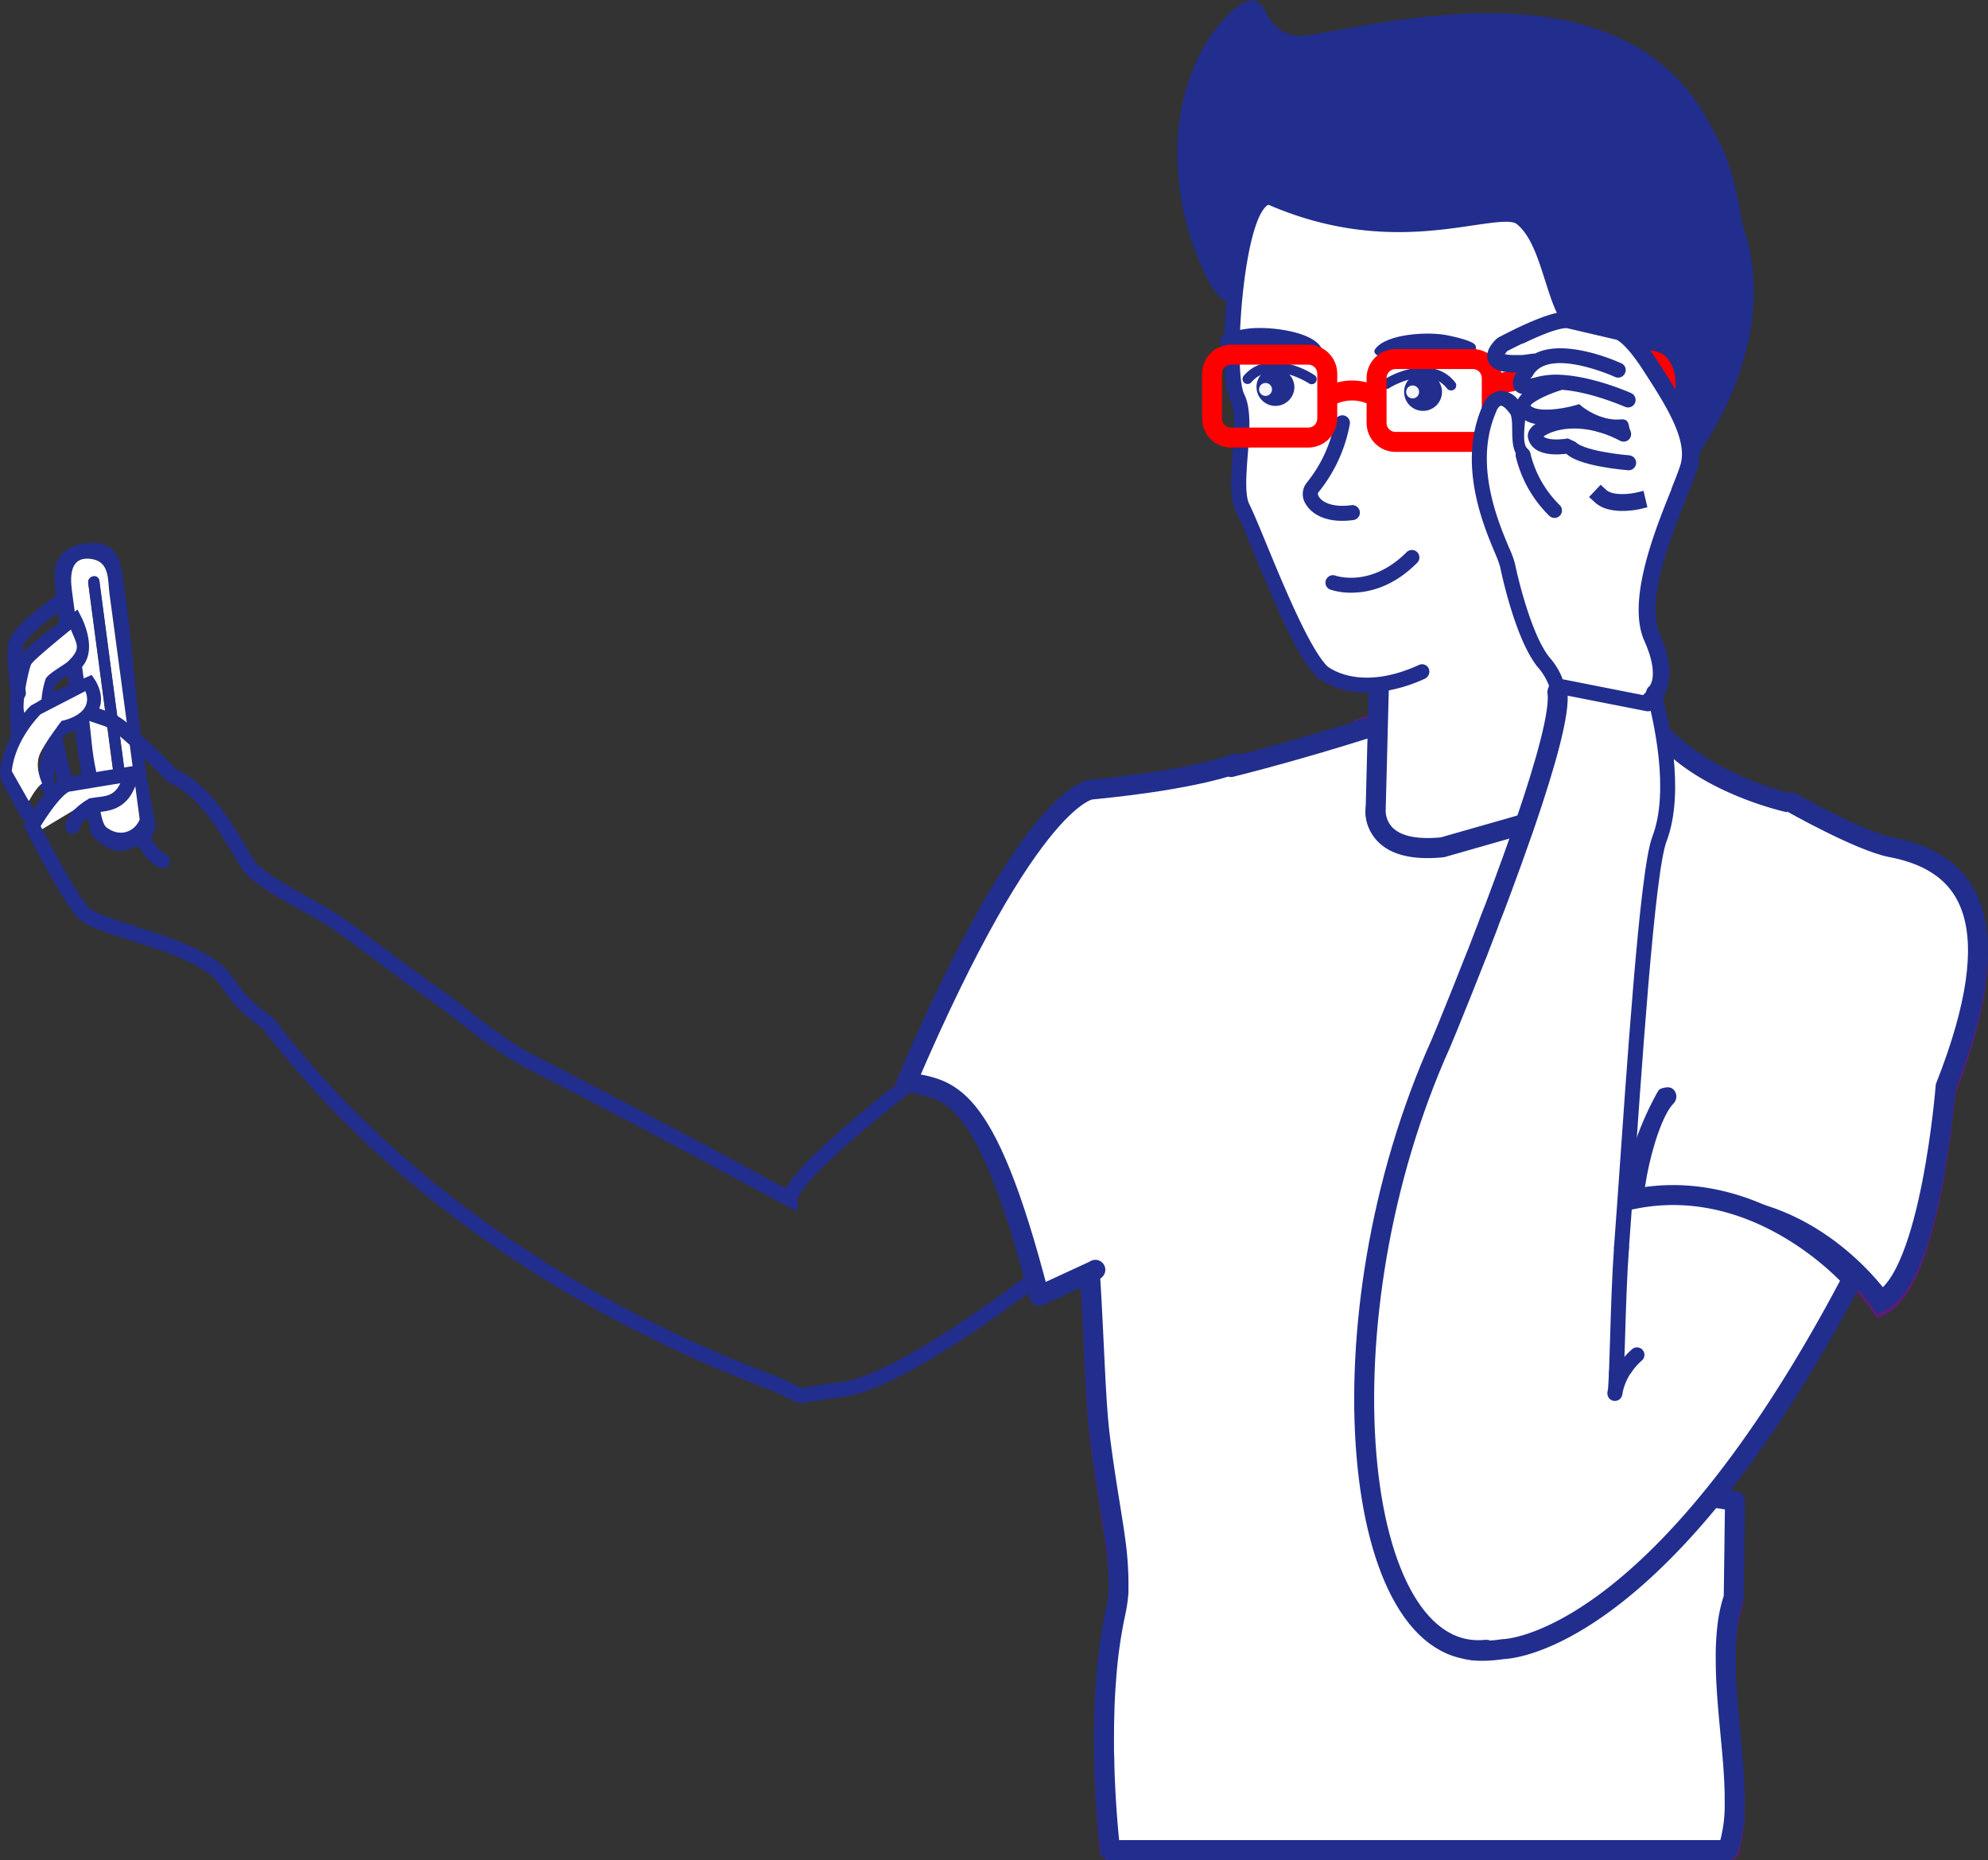 <svg xmlns="http://www.w3.org/2000/svg" xmlns:xlink="http://www.w3.org/1999/xlink" viewBox="0 0 398.69 373.01"><rect x="0" y="0" width="398.69" height="373.01" fill="#333333" stroke="none"/><defs>

	<style>
		.cls-1{fill:#581d74;}.cls-2,.cls-6,.cls-7{fill:#f4f6fa;}.cls-2,.cls-21,.cls-3,.cls-4,.cls-6{stroke:#581d74;}.cls-10,.cls-16,.cls-19,.cls-2,.cls-20,.cls-21,.cls-22,.cls-3,.cls-4,.cls-5,.cls-6,.cls-8,.cls-9{stroke-linecap:round;}.cls-16,.cls-18,.cls-19,.cls-2,.cls-3,.cls-4,.cls-8,.cls-9{stroke-linejoin:round;}.cls-10,.cls-14,.cls-17,.cls-18,.cls-2,.cls-4,.cls-6,.cls-8,.cls-9{stroke-width:4px;}.cls-10,.cls-11,.cls-14,.cls-3,.cls-8{fill:#fff;}.cls-3{stroke-width:2px;}.cls-12,.cls-16,.cls-17,.cls-18,.cls-19,.cls-20,.cls-21,.cls-22,.cls-4,.cls-5,.cls-9{fill:none;}.cls-10,.cls-14,.cls-19,.cls-20,.cls-5,.cls-8,.cls-9{stroke:#212e8d;}.cls-10,.cls-12,.cls-14,.cls-17,.cls-22,.cls-5,.cls-6{stroke-miterlimit:10;}.cls-19,.cls-20,.cls-21,.cls-22,.cls-5{stroke-width:3px;}.cls-12{stroke:#000;}.cls-13{fill:#212e8d;}.cls-15{fill:#00a85c;}.cls-16{stroke:#fff;stroke-width:6px;}.cls-17,.cls-18{stroke:red;}.cls-20,.cls-21{stroke-linejoin:bevel;}.cls-22{stroke:#32b0ff;stroke-dasharray:10;}.cls-23{opacity:0.55;isolation:isolate;fill:url(#linear-gradient);}



#Arm_4{
	animation: Arm_4-anim 5s infinite ;
	transform-origin: 295px 320px;
	<!-- animation-duration:12s; -->
}

@keyframes Arm_4-anim{
	0%{
	transform: rotate(0deg);
	}

	
	20%,100%{
	transform: rotate(-33deg);
	}
}

#lines{

	animation: lines-anim 5s infinite;
	<!-- animation-timing-function: cubic-bezier(0, 0, 0, 0); -->
	animation-timing-function: linear;
	<!-- stroke-dasharray: 11260; -->
	stroke-dashoffset: 100; 
	opacity:0;
	<!-- animation-delay:1s ; -->
	
}

@keyframes lines-anim{

	0%,10%{
	opacity:0;
	stroke-dashoffset: 0;
	}
	
	40%{
	opacity:1;
	stroke-dashoffset: 40;
	}
	100%{
	opacity:1;
	}

	
  }

#Path-64{

	animation: path-anim 5s infinite;
	animation-timing-function: linear;
	<!-- animation-delay:4s ; -->
	stroke-dashoffset: 100; 
	opacity:0;
}

@keyframes path-anim{

	0%,10%{
	opacity:0;
	stroke-dashoffset: 0;
	}
	
	40%{
	opacity:1;
	stroke-dashoffset: 40;
	}
	100%{
	opacity:1;
	}
}


<!--  -->


	</style>
	<linearGradient id="linear-gradient" x1="-1612.04" y1="641.6" x2="-1732.97" y2="423.84" gradientTransform="matrix(0.08, -0.73, 0.88, 0.14, 86.82, -956.14)" gradientUnits="userSpaceOnUse"><stop offset="0" stop-color="#dff2fd" stop-opacity="0.3"/><stop offset="1" stop-color="#c3e1ff"/></linearGradient></defs><g id="Body"><ellipse class="cls-1" cx="546.21" cy="335.73" rx="0.8" ry="1" transform="translate(-209.57 543.54) rotate(-71.08)"/><circle class="cls-1" cx="277.3" cy="138.7" r="0.8"/>
	<path class="cls-2" d="M580.24,313.79s-2.3,17.1,7.8,24.3c0,0,7,19.5-23,28.6" transform="translate(-261.05 -199.99)"/>
	<path class="cls-3" d="M538.14,339.49s4.1,13.7-1.9,25.2" transform="translate(-261.05 -199.99)"/>
	<path class="cls-2" d="M608.92,560.9c0,.18,0,.35,0,.51a32.93,32.93,0,0,1-1,9.49.19.19,0,0,1,0,.1H483.58s0-.07,0-.1c-.29-2.74-.88-9-1.07-16.7,0-1.1-.05-2.24-.05-3.39,0-.57,0-1.15,0-1.74,0-2.93.08-6,.26-9.07.07-1,.14-2,.22-3a93.2,93.2,0,0,1,1.82-12.6,28.4,28.4,0,0,0,.62-4.48,2,2,0,0,0,0-.25l0-.72c0-.51,0-1,0-1.56,0-.18,0-.36,0-.55a72.89,72.89,0,0,0-.81-8.33h0c-.74-5.12-1.86-11.2-2.86-19.1-1.8-13.8-1-45-7-72l.25.2,16.82,13.05,4,3.11,4.71,3.66.26.2,73.57,57.1.25.19.24.19,2.13,1.65,30.34,23.55,1.16.9.26.2a25.16,25.16,0,0,0-1.08,4.37,44.65,44.65,0,0,0-.53,7.11c0,6.78.91,14.35,1.44,21.33.16,2,.28,3.87.32,5.7,0,.1,0,.2,0,.3v.1C608.91,560.5,608.92,560.7,608.92,560.9Z" transform="translate(-261.05 -199.99)"/>
	<path class="cls-4" d="M587.74,337.39s3,17,33,25" transform="translate(-261.05 -199.99)"/>
	<path class="cls-5" d="M592.74,348" transform="translate(-261.05 -199.99)"/>
	<path class="cls-2" d="M536.94,363s-1.3,9.4,13.4,7.9" transform="translate(-261.05 -199.99)"/>

	<path class="cls-6" d="M620.24,361.89s13.8,7.8,20,9c16,3,24,15,11,48,0,0-3,38-13,43,0,0-13-19-35-19-3.5,0-9,0-13,3s0-20,5-25" transform="translate(-261.05 -199.99)"/>
	<path class="cls-7" d="M537.74,348.29a132,132,0,0,1-13.3,6.6,124,124,0,0,1-16.3,6s-14.4,86.6-15.4,89.6,75.7,67.5,82,45c5-18,15-43,18-49,0,0-3,0-4,2l-2-2s-2-11,7-27c0,0,2-1,3,0l22.7-55.6s-20.7-4.4-28.7-17.4c0,0-4,10-7,12-3.3,2.2-10,8-15,9a10.34,10.34,0,0,1-4,1c-1,0-2-2-1-3l2-1a39.68,39.68,0,0,0,16.4-10.2s-40.1,3-41.7-3.1a35.08,35.08,0,0,1-1.9,10.6s.6.4.3,1.8a5.36,5.36,0,0,0,1.2,3.1s1.2,3.2,10.4,2.1c1.6-.2,3.7,4-1.5,4.1,0,0-7.2.5-10.3-2.2a8.32,8.32,0,0,1-3.6-8.6,2.15,2.15,0,0,1,1.6-1.2,36.91,36.91,0,0,0,1.8-9.4s0-3.3-.1-3.7Z" transform="translate(-261.05 -199.99)"/>
	<circle class="cls-1" cx="277.3" cy="137.7" r="0.8"/><path class="cls-2" d="M580.24,312.79s-2.3,17.1,7.8,24.3c0,0,7,19.5-23,28.6" transform="translate(-261.05 -199.99)"/>
	<path class="cls-3" d="M538.14,338.49s4.1,13.7-1.9,25.2" transform="translate(-261.05 -199.99)"/><path class="cls-4" d="M537.74,344.89l-.1,0L534.27,346c-3.12,2-.3.1-.46.15" transform="translate(-261.05 -199.99)"/><path class="cls-8" d="M608.93,560.9c0,.17,0,.34,0,.51a29.53,29.53,0,0,1-1.18,9,2.31,2.31,0,0,1-.24.51l-.07.1H483.69a.38.38,0,0,0,0-.1c-.21-1.78-.91-8.33-1.15-16.7,0-1.1-.06-2.24-.08-3.39,0-.57,0-1.15,0-1.74,0-2.92.05-6,.21-9.08.05-1,.12-2,.2-3a94.86,94.86,0,0,1,1.89-13.59,29.09,29.09,0,0,0,.54-3.45l.06-.62v0c0-.21,0-.42,0-.63,0-.42,0-.85,0-1.28,0-.18,0-.36,0-.55a65.33,65.33,0,0,0-.81-9.22s0-.07,0-.11c-.75-5.13-1.87-11.21-2.87-19.11-1.77-13.6-1-44.08-6.75-70.8-.07-.4-.16-.8-.25-1.2l17,13.18,4.25,3.3,4.81,3.74.26.2,73.51,57.06.29.22.23.18,2.08,1.61L609,501l-.26,19.39c-.09.26-.18.53-.26.8a27.94,27.94,0,0,0-1,4.9,51.12,51.12,0,0,0-.34,6.78c0,6.85,1,14.41,1.52,21.33.14,2,.24,3.87.27,5.7v.3a.17.17,0,0,1,0,.1C608.93,560.5,608.93,560.7,608.93,560.9Z" transform="translate(-261.05 -199.99)"/><path class="cls-9" d="M587.74,336.39s3,17,33,25" transform="translate(-261.05 -199.99)"/><path class="cls-5" d="M592.74,347" transform="translate(-261.05 -199.99)"/><path class="cls-2" d="M536.94,362s-1.3,9.4,13.4,7.9" transform="translate(-261.05 -199.99)"/><path class="cls-10" d="M620.24,360.89s13.8,7.8,20,9c16,3,24,15,11,48,0,0-3,38-13,43,0,0-13-19-35-19-3.5,0-9,0-13,3s0-20,5-25" transform="translate(-261.05 -199.99)"/><path class="cls-11" d="M537.74,347.29a132,132,0,0,1-13.3,6.6c-6,2.6-34.91,6.6-38.61,7.5,0,0,7.91,85.1,6.91,88.1s75.7,67.5,82,45c5-18,15-43,18-49,0,0-3,0-4,2l-2-2s-2-11,7-27c0,0,2-1,3,0l22.7-55.6s-20.7-4.4-28.7-17.4c0,0-4,10-7,12-3.3,2.2-10,8-15,9a10.34,10.34,0,0,1-4,1c-1,0-2-2-1-3l2-1a39.68,39.68,0,0,0,16.4-10.2s-40.1,3-41.7-3.1a35.08,35.08,0,0,1-1.9,10.6s.6.4.3,1.8a5.36,5.36,0,0,0,1.2,3.1s1.2,3.2,10.4,2.1c1.6-.2,3.7,4-1.5,4.1,0,0-7.2.5-10.3-2.2a8.32,8.32,0,0,1-3.6-8.6,2.15,2.15,0,0,1,1.6-1.2,36.91,36.91,0,0,0,1.8-9.4s0-3.3-.1-3.7Z" transform="translate(-261.05 -199.99)"/><line class="cls-12" x1="194.46" y1="240.8" x2="194.46" y2="240.79"/><path class="cls-8" d="M480.72,454.64l-.06.07-11.22,5.18c-11-42.71-18.41-41.17-26.55-42.93C468,358.32,480,358.32,480,358.32c21.69-2.1,28.92-5.23,28.92-5.23l-1,.73c16-4,30.83-8.93,30.83-8.93" transform="translate(-261.05 -199.99)"/><path class="cls-13" d="M582.23,312.84c12.21-10.75,26.91-27.45,30-47.35,1.7-11.5-1.2-19-1.7-20.3-1.89-10.9-2.89-13.8-7.1-21.3-15.79-28.4-55-21.3-73.79-17.9-3.91.7-7.21,1.3-8.3,1.2-3.91-.5-5.31-2.8-6.41-4.7a4.34,4.34,0,0,0-2.5-2.5l-2.09.5c-5.61,3.9-9.91,10.9-11.91,19.3-1.59,6.7-2.5,17.3,2.3,30.5,1.61,4.2,3.91,9.4,6.3,10.1-.8,8.7-.6,17.3.81,20,1,2.1.69,6.7.39,10.7-.3,4.5-.59,8.7.61,11.3,1.09,2.3,2.39,5.4,3.8,8.8,4,9.7,8.7,20.8,12.5,24.6l.09.1a16.72,16.72,0,0,0,10,3h.3l-.59,23a9,9,0,0,0,2.4,6.83c2.16,2.23,5.51,3.36,10,3.36a30.16,30.16,0,0,0,3.2-.17,1.28,1.28,0,0,0,.34-.07l14.74-4.21c11.55-3.5,19.26-8.94,22.89-16.17a20.29,20.29,0,0,0,1.41-15,2,2,0,0,0-.72-1c-9-6.4-7-22.25-7-22.4A1.61,1.61,0,0,0,582.23,312.84Z" transform="translate(-261.05 -199.99)"/><path class="cls-11" d="M586.32,338.3A16.58,16.58,0,0,1,585,349.63c-3.12,6.21-10,11-20.45,14.14L550,367.92c-4.63.45-8-.23-9.71-2a4.86,4.86,0,0,1-1.33-3.69,1.55,1.55,0,0,0,0-.22l.6-23.3a1.1,1.1,0,0,0,0-.26,31.36,31.36,0,0,0,7.33-2.39,1.59,1.59,0,0,0,.69-2,1.47,1.47,0,0,0-2-.7c-11.6,5.3-17.8.7-18.39.2-3.41-3.5-8.3-15.1-11.8-23.6-1.41-3.4-2.7-6.6-3.81-8.9-.89-1.8-.6-5.9-.3-9.8.41-4.8.7-9.4-.7-12.2-2.19-4.5-.39-32.6,4.2-37.5.5-.6.8-.5.91-.4,17.5,7.5,31.59,5.4,41,4,4.09-.6,7.59-1.1,8.59-.2,2.8,2.3,4.2,6.8,5.61,11.2s2.69,8.6,5.5,10.8a1.42,1.42,0,0,1,.69,1.3c-.19,1.9-3.89,4.8-6.5,6.2l-.6.3-.2.6c-2.09,8.3-.09,13.7,0,13.8a2.18,2.18,0,0,0,1.7,1.5c1.91.3,5.3-2.8,9.91-9.1l.09-.2.1-.2c.9-2.5,2.9-6.6,5.61-6.1a5.28,5.28,0,0,1,3.5,3.6c0,4.1-2.91,5.4-5.91,6.8-2,.9-3.89,1.7-4.89,3.4-2.31,3.8-1.61,6.5-.91,8.9a11.4,11.4,0,0,1,.71,3.8,36.42,36.42,0,0,1-1.21,7.9c-.46,2-.73,3.29-.29,4.1C577.81,317.55,577.35,331.33,586.32,338.3Z" transform="translate(-261.05 -199.99)"/><path class="cls-13" d="M516.84,273.79a3.8,3.8,0,1,0,3.8,3.8A3.93,3.93,0,0,0,516.84,273.79Z" transform="translate(-261.05 -199.99)"/><path class="cls-13" d="M526,269.69c-1.9-3.3-10.5-4.3-14.6-3.8,0,0-4.1.5-5.2,1.4-.7.6-.6,2.4.5,3.3,1.9,1.6,4.7-1.6,9.8-1.2a29.66,29.66,0,0,1,8.6,1.7C525.34,271.09,526.54,270.59,526,269.69Z" transform="translate(-261.05 -199.99)"/><path class="cls-13" d="M536.84,270c-.6.8.6,1.4.8,1.4,2.6-.5,4-1.2,8.7-1.1,5.1.1,7.7,3.5,9.7,1.9,1.1-.9,1.3-2.7.7-3.2-1-.9-5.1-1.7-5.1-1.7C547.74,266.39,539,266.89,536.84,270Z" transform="translate(-261.05 -199.99)"/><path class="cls-13" d="M546.44,274.79a3.8,3.8,0,1,0,3.8,3.8A3.8,3.8,0,0,0,546.44,274.79Z" transform="translate(-261.05 -199.99)"/><path class="cls-13" d="M552.05,278.29a1,1,0,0,1-.79-.38c-3.81-4.84-11.41-.22-11.49-.17a1,1,0,1,1-1-1.7c3.17-2,10.2-4.35,14.11.63a1,1,0,0,1-.78,1.62Z" transform="translate(-261.05 -199.99)"/><path class="cls-13" d="M511.25,277a1,1,0,0,1-.77-1.65c4.1-4.8,11-2.22,14.11-.18a1,1,0,1,1-1.09,1.67c-.08-.05-7.53-4.85-11.49-.19A1,1,0,0,1,511.25,277Z" transform="translate(-261.05 -199.99)"/><path class="cls-13" d="M530.2,304.44c-3.94,0-6.34-1.66-7.32-3.42a3.65,3.65,0,0,1,.21-4.19,27.52,27.52,0,0,0,5.67-12.25,1.5,1.5,0,1,1,3,.42,30.23,30.23,0,0,1-6.33,13.75c-.13.15-.09.48.1.81.69,1.23,3,2.25,6.53,1.74a1.52,1.52,0,0,1,1.7,1.28,1.5,1.5,0,0,1-1.27,1.7A16.66,16.66,0,0,1,530.2,304.44Z" transform="translate(-261.05 -199.99)"/><path class="cls-13" d="M532.06,318.85a13.1,13.1,0,0,1-4.34-.66,1.5,1.5,0,0,1,1-2.81c.3.11,7.26,2.52,14.42-4.65a1.5,1.5,0,0,1,2.13,2.12C540.39,317.77,535.45,318.85,532.06,318.85Z" transform="translate(-261.05 -199.99)"/><circle class="cls-7" cx="253.8" cy="78.1" r="1.3"/><circle class="cls-7" cx="283.3" cy="78.6" r="1.3"/><path class="cls-13" d="M280,308.88c-4.12-.19-8.11,1.77-8,6.44.21,8.11,2.22,16.59,3.3,24.64.65,4.87,1.13,9.8,2,14.63.15.89,1.6,12,2.1,12.71,1,1.49,3.52,3.34,5.74,3.35a10.57,10.57,0,0,0,6.38-3.06,3.57,3.57,0,0,0,.75-2.31c0,1.66-2.75,2.15-3,.19-.05-.39-.11-.77-.16-1.15-1.11,2.58-4.05,3.6-6.69,1.55-1.61-1.27-1.74-9.91-2.09-11.44-.84-3.76-.94-7-1.34-10q-1.72-13.05-3.48-26.06c-.4-3-.36-7.12,4.18-6.26,3.41.65,3,4.26,3.36,6.87l3.48,26,2.58,19.29a5.16,5.16,0,0,0,.36-1.21c.1-.53,2.26.12,2.7,1.48-4-18.52-3.92-32.08-6.65-49.87C285,311.41,283.67,309.06,280,308.88Z" transform="translate(-261.05 -199.99)"/><path class="cls-11" d="M279.65,312.14c-4.54-.86-4.58,3.28-4.18,6.26q1.74,13,3.48,26.06c.4,2.94.5,6.21,1.34,10,.35,1.53.48,10.17,2.09,11.44,2.64,2.05,5.58,1,6.69-1.55L286.49,345,283,319C282.66,316.4,283.06,312.79,279.65,312.14Zm-.92,4.8c-.2-1.49,2-2,2.23-.43q2.79,21.08,5.59,42.14c.2,1.48-2,2-2.23.43Q281.53,338,278.73,316.94Z" transform="translate(-261.05 -199.99)"/><path class="cls-13" d="M281,316.51c-.21-1.58-2.43-1.06-2.23.43q2.81,21.06,5.59,42.14c.21,1.56,2.43,1.05,2.23-.43Q283.75,337.58,281,316.51Z" transform="translate(-261.05 -199.99)"/><path class="cls-13" d="M292.13,364.59c-.44-1.36-2.6-2-2.7-1.48a5.16,5.16,0,0,1-.36,1.21c.05.38.11.76.16,1.15.26,2,3,1.47,3-.19,0-.06,0-.12,0-.18a.68.68,0,0,0,0-.2l0-.1A1.6,1.6,0,0,0,292.13,364.59Z" transform="translate(-261.05 -199.99)"/><path class="cls-13" d="M292.22,365.1c0,.06,0,.12,0,.18A.37.37,0,0,0,292.22,365.1Z" transform="translate(-261.05 -199.99)"/><path class="cls-5" d="M271.5,358.5c-3.2-1.77,1.29-12.3,1.29-12.3s4-1.32,6.09-3.58,0-5.4,0-5.4-9.45,4.15-10.6,5-6.63,10.37-5.58,13.75l3.95,7.29" transform="translate(-261.05 -199.99)"/><path class="cls-5" d="M265.24,353.54s-1-11.24-.71-12.76.12-5.27,1.83-8.3c.93-1.64,5.58-5,5.58-5l4.12-3s3.27,6.37-.38,8.87c0,0-1.05.15-3.64,2a4,4,0,0,0-1.33,4.78" transform="translate(-261.05 -199.99)"/><path class="cls-11" d="M275.27,326.24s-7.43,6-7.95,6.94-2.09,8.46-1.35,9.77a6.93,6.93,0,0,1,1.41-1.55c.63-.28,2-1.14,2-1.14a17.4,17.4,0,0,1,.83-4.13c.42-1,3.87-2.9,4.44-3.45C277.4,330,276.52,329.42,275.27,326.24Z" transform="translate(-261.05 -199.99)"/><path class="cls-5" d="M290.09,368.84a9.42,9.42,0,0,0,3.54,3.8" transform="translate(-261.05 -199.99)"/><path class="cls-5" d="M272.14,348.55c.44,1.58,1.63,7.49,2.36,8.95" transform="translate(-261.05 -199.99)"/><path class="cls-5" d="M273,320.78s-7.54,5.09-8.65,8.11c-.82,2.23.39,10.08.39,10.08" transform="translate(-261.05 -199.99)"/><path class="cls-11" d="M286.69,356.14s-12.22,1.81-12.76,2.13-6,5.72-6.66,7.83l1.55.59,8.95-5.37a9.21,9.21,0,0,1,2.63-1.14C281.73,359.89,285.57,360.37,286.69,356.14Z" transform="translate(-261.05 -199.99)"/><path class="cls-11" d="M278.17,338.59l-9,4.65s-5.12,5-5.76,11.4l3.38,5.95c.11.19,1.18-2.35,2.71-3.5,0,0-1.55-3.16-.51-5.75.91-2.24,4.41-6.78,4.41-6.78S280.09,343.37,278.17,338.59Z" transform="translate(-261.05 -199.99)"/><path class="cls-5" d="M444.5,416.5s-25,19-25,24c0,0-32.87-17.82-51-27-8.27-4.19-13.49-9.41-21.17-14.72-6-4.18-11.78-8.83-17.78-13.07-5.68-4-12.26-6.53-17.63-11-1.41-1.19-3.64-6-7-10.69a31.85,31.85,0,0,0-5.15-5.78,17.82,17.82,0,0,0-2.07-1.53,14.64,14.64,0,0,0-2.09-1.14s-5.33-5.54-9.34-8.88a14.24,14.24,0,0,0-3.55-2.42l-2.94-1" transform="translate(-261.05 -199.99)"/><path class="cls-5" d="M468.5,456.5s-26.69,20.83-38.76,22.19-4.63,2.24-14.85-1.79-63.75-23.91-100-71.6c-6.29-4.68-6.06-5.47-8.89-9.13-5.48-7.07-25.07-9.71-28.26-13.17s-10.26-17.4-10.26-17.4,4.6-7.87,7.22-8.33,12.63-2.07,12.63-2.07c-1.39,6.44-5.2,5.85-7.81,6.32,0,0-3.55,2-3.9,4.24" transform="translate(-261.05 -199.99)"/></g><g id="Muscle"><path id="Muscle-2" data-name="Muscle" class="cls-14" d="M584.5,441.51c27.5-8.51,48,15,48,15-39,74.2-70,74.2-70,74.2s-7.5,1.25-9-1A38.3,38.3,0,0,1,544,509c-1.52-10.84,2.15-25.53,3-30C551,458,584.5,441.51,584.5,441.51Z" transform="translate(-261.05 -199.99)"/></g>
	
	
	<g id="Arm_4" data-name="Arm 4">
		<path class="cls-11" d="M559,526.77c11.51-8.95,16.3-24.87,21.09-38.79,0-2,2.88-4,3.84-6a20.68,20.68,0,0,0,3.54-9.54,10.75,10.75,0,0,0-3.48,6.27l6.62-104.55s8.72-27.55,1.53-31.61L572.69,339s-14.55,62.36-23,75.83-20,82.39-8.94,98.74c7.76,11.43,7,17,17.13,16.38A4.88,4.88,0,0,1,559,526.77Z" transform="translate(-261.05 -199.99)"/>
		<path class="cls-17" d="M540.74,288.61a3.81,3.81,0,0,1-3.62-3.8v-9a3.82,3.82,0,0,1,3.81-3.81h15.49a3.81,3.81,0,0,1,3.8,3.81v8.86a4,4,0,0,1-.66,2.28,3.82,3.82,0,0,1-3.15,1.66v0H540.74Z" transform="translate(-261.05 -199.99)"/>
		<path class="cls-18" d="M581.53,273.25" transform="translate(-261.05 -199.99)"/>
		<path class="cls-18" d="M572.41,274.82l-11.8,2.24c.62.61,30.08-7.73,33.24-4,3.47,4.13-2,12.48,2.43,12.56" transform="translate(-261.05 -199.99)"/>
		<path class="cls-17" d="M527.72,279.4a9.74,9.74,0,0,1,9.59.35" transform="translate(-261.05 -199.99)"/>
		<path class="cls-17" d="M507.75,287.74a3.81,3.81,0,0,1-3.62-3.81v-9a3.81,3.81,0,0,1,3.81-3.81h15.49a3.81,3.81,0,0,1,3.8,3.81v8.86a4,4,0,0,1-.66,2.28,3.8,3.8,0,0,1-3.15,1.67v0H507.75Z" transform="translate(-261.05 -199.99)"/>
		<path class="cls-9" d="M573.38,338.76c.59,3.92-2.32,14.29-6.28,25.9l-.69,2c-1.35,3.88-2.8,7.87-4.25,11.78-.43,1.16-.86,2.32-1.29,3.45s-1,2.46-1.41,3.67c-.76,2-1.51,3.93-2.23,5.8l-.17.39c-1.92,4.92-3.65,9.2-4.91,12.29h0l-.74,1.84c-.86,2.1-1.37,3.3-1.37,3.3-24.9,55.28-18,124.46,9.08,121.66" transform="translate(-261.05 -199.99)"/>
		<path class="cls-13" d="M561.11,268l.38-.29c.24-.13,1.61-.86,3.25-1.65a2,2,0,0,1,.36-.18l.09-.05c7.3-3.48,9.75-3.5,11-3.22l8.92,2.09c1.62,0,4.32,1.44,8.46,7.86,4.81,7.46,9.78,15.16,7.81,21.7-.37,1.2-1,2.89-1.9,5l-.08.21c-3.16,7.87-8.44,21-5.45,27.74,4.58,10.22-.49,14.23-1.15,14.7a1.5,1.5,0,0,1-1.57.7L572.86,339a1.71,1.71,0,0,1-.38-.13,1.49,1.49,0,0,1-.8-1.5,1.35,1.35,0,0,1-.19-.38,12.21,12.21,0,0,0-2.11-3.29c-4.25-5.3-7-17.65-7.49-20.07a23.42,23.42,0,0,0-1-2.68c-2.32-5.52-7.16-17-3.1-28.13.21-.58.45-1.16.71-1.76l.15-.36.06-.05a4.24,4.24,0,0,1,3.23-2.27,4.43,4.43,0,0,1,3.51,1.72,4.57,4.57,0,0,1,.86-1.1,3,3,0,0,1-.7-.22,2.11,2.11,0,0,1-.89-.84,3,3,0,0,1,.53-3.24h-.36c-2.86,0-4.58-.66-5.27-2C558.53,270.64,560.47,268.64,561.11,268Z" transform="translate(-261.05 -199.99)"/>
		<path class="cls-11" d="M586.85,293.65" transform="translate(-261.05 -199.99)"/>
		<path class="cls-11" d="M587.18,287.25a1.2,1.2,0,0,0-.74-.07,14.56,14.56,0,0,1-9.23-2.75c-2.09.53-7,1.52-10,0-.1-.05-.19-.12-.29-.18-.23,2.27-.46,4.88.4,5.65s1,2.3-.76,2.44a.47.47,0,0,1-.28-.07c-2.89-1.82-1.47-6.8-2.26-9.12-1-1.43-1.66-1.8-1.94-1.79s-.55.34-.81.78l-.11.29,0,0c-.2.46-.39.93-.55,1.38-3.65,10,.87,20.77,3.07,26a20.32,20.32,0,0,1,1.18,3.16c1.07,5.13,3.73,14.86,6.9,18.81a14.41,14.41,0,0,1,2.63,4.27.77.77,0,0,1,0,.15l16.21,3.2.14-.23.18-.11a8.3,8.3,0,0,0,1.39-2.38c.32-1.09.56-3.6-1.47-8.12-3.59-8,2-22,5.4-30.41l0-.12c.84-2.09,1.5-3.75,1.82-4.83,1.53-5-3-12.05-7.41-18.86-3.22-5-5-6.07-5.52-6.27l-.12,0-9.66-2.26c-.17,0-1.86-.3-8.68,3l-.06,0-.18.09-.1,0c-1.4.67-2.52,1.25-3,1.5a5.1,5.1,0,0,0-.49.62,9.06,9.06,0,0,0,2.16.17h.6l.35,0h.13c.48,0,.88-.08,1.19-.12l1.49-.2v.09c6.13-3.27,16.9,1.64,17.44,1.89a1.46,1.46,0,0,1,.73,2,1.5,1.5,0,0,1-2,.73c-.13-.07-13.32-6-16.47-.29l-.1.18-.14.15a3.53,3.53,0,0,0-.25.28c.34-.06.78-.16,1.33-.31a15.79,15.79,0,0,1,5-.42h0c6.49.38,13.51,3.49,13.88,3.66a1.5,1.5,0,1,1-1.23,2.74c-.08,0-6.78-3-12.63-3.4-2.93.89-5.87,2.36-6.33,3.16,1.23,1.36,6.09.77,9-.07l.77-.22.6.5s3.63,2.94,7.69,2.56c2-.18,1.47,1.54,2,2.27" transform="translate(-261.05 -199.99)"/>
		<path class="cls-13" d="M582.36,301.69l-.18-.09a5.77,5.77,0,0,1-1.36-.94l-1.09-1,2.33-2.45,1.09,1c1.37,1.29,4.92.83,6.05.56l1.46-.34.77,3.29-1.45.35c-.46.11-4.58,1-7.62-.37Z" transform="translate(-261.05 -199.99)"/>
		<path class="cls-5" d="M592.7,338.84c1.36,4.93,4.86,19.71,1.14,29.43-2.46,6.42-5.05,46-7,73.58-.21,2.95-.41,5.76-.61,8.38" transform="translate(-261.05 -199.99)"/>
		<path class="cls-19" d="M587,474.34a14.28,14.28,0,0,1,2.34-2.64" transform="translate(-261.05 -199.99)"/>
		<path class="cls-19" d="M585.21,475.4c-.07,1.71-.14,3-.23,3.62a.13.13,0,0,1,0,.06,1.3,1.3,0,0,1-.07.36c0-.13,0-.24.07-.36a.13.13,0,0,0,0-.06,13,13,0,0,1,1.68-4.21l.31-.47" transform="translate(-261.05 -199.99)"/>
		<path class="cls-19" d="M586.24,450.23c-.39,5.23-.62,12.31-.79,18.21-.08,2.49-.15,4.78-.22,6.61,0,.12,0,.23,0,.35" transform="translate(-261.05 -199.99)"/>
		<path class="cls-20" d="M566.51,291.27a23.16,23.16,0,0,0,6.29,11.09" transform="translate(-261.05 -199.99)"/>
		<path class="cls-21" d="M571.5,290.92" transform="translate(-261.05 -199.99)"/>
		<path class="cls-21" d="M580.62,292.29" transform="translate(-261.05 -199.99)"/>
		<path class="cls-21" d="M577.76,282.87" transform="translate(-261.05 -199.99)"/>
		<path class="cls-20" d="M587.67,292.8s-10.42-.8-11.89-3.41c0,0-6.21,1.21-6.82-1.89-.44-1.42,7.35-5.89,17.71-.44" transform="translate(-261.05 -199.99)"/><path class="cls-11" d="M588,444" transform="translate(-261.05 -199.99)"/>
	</g>
	<g id="rays">
		<g id="lines">
			<line id="line5" class="cls-22" x1="213.92" y1="59.33" x2="29.56" y2="127.15"/>
			<line id="line4" class="cls-22" x1="215.03" y1="84.44" x2="39.04" y2="136"/>
			<line id="line3" class="cls-22" x1="221.43" y1="115.32" x2="46.91" y2="145.81"/>
			<line id="line2" class="cls-22" x1="231.18" y1="144.12" x2="53.58" y2="152.99"/><line id="line1" class="cls-22" x1="245.45" y1="173.55" x2="51.46" y2="154.94"/>
		</g>
		<path id="Path-64" class="cls-23" d="M287.79,325.55,477.54,241c33,6.34,59.56,101.31,35.48,145.37L313.85,358.51Z" transform="translate(-261.05 -199.99)"/>
	</g></svg>